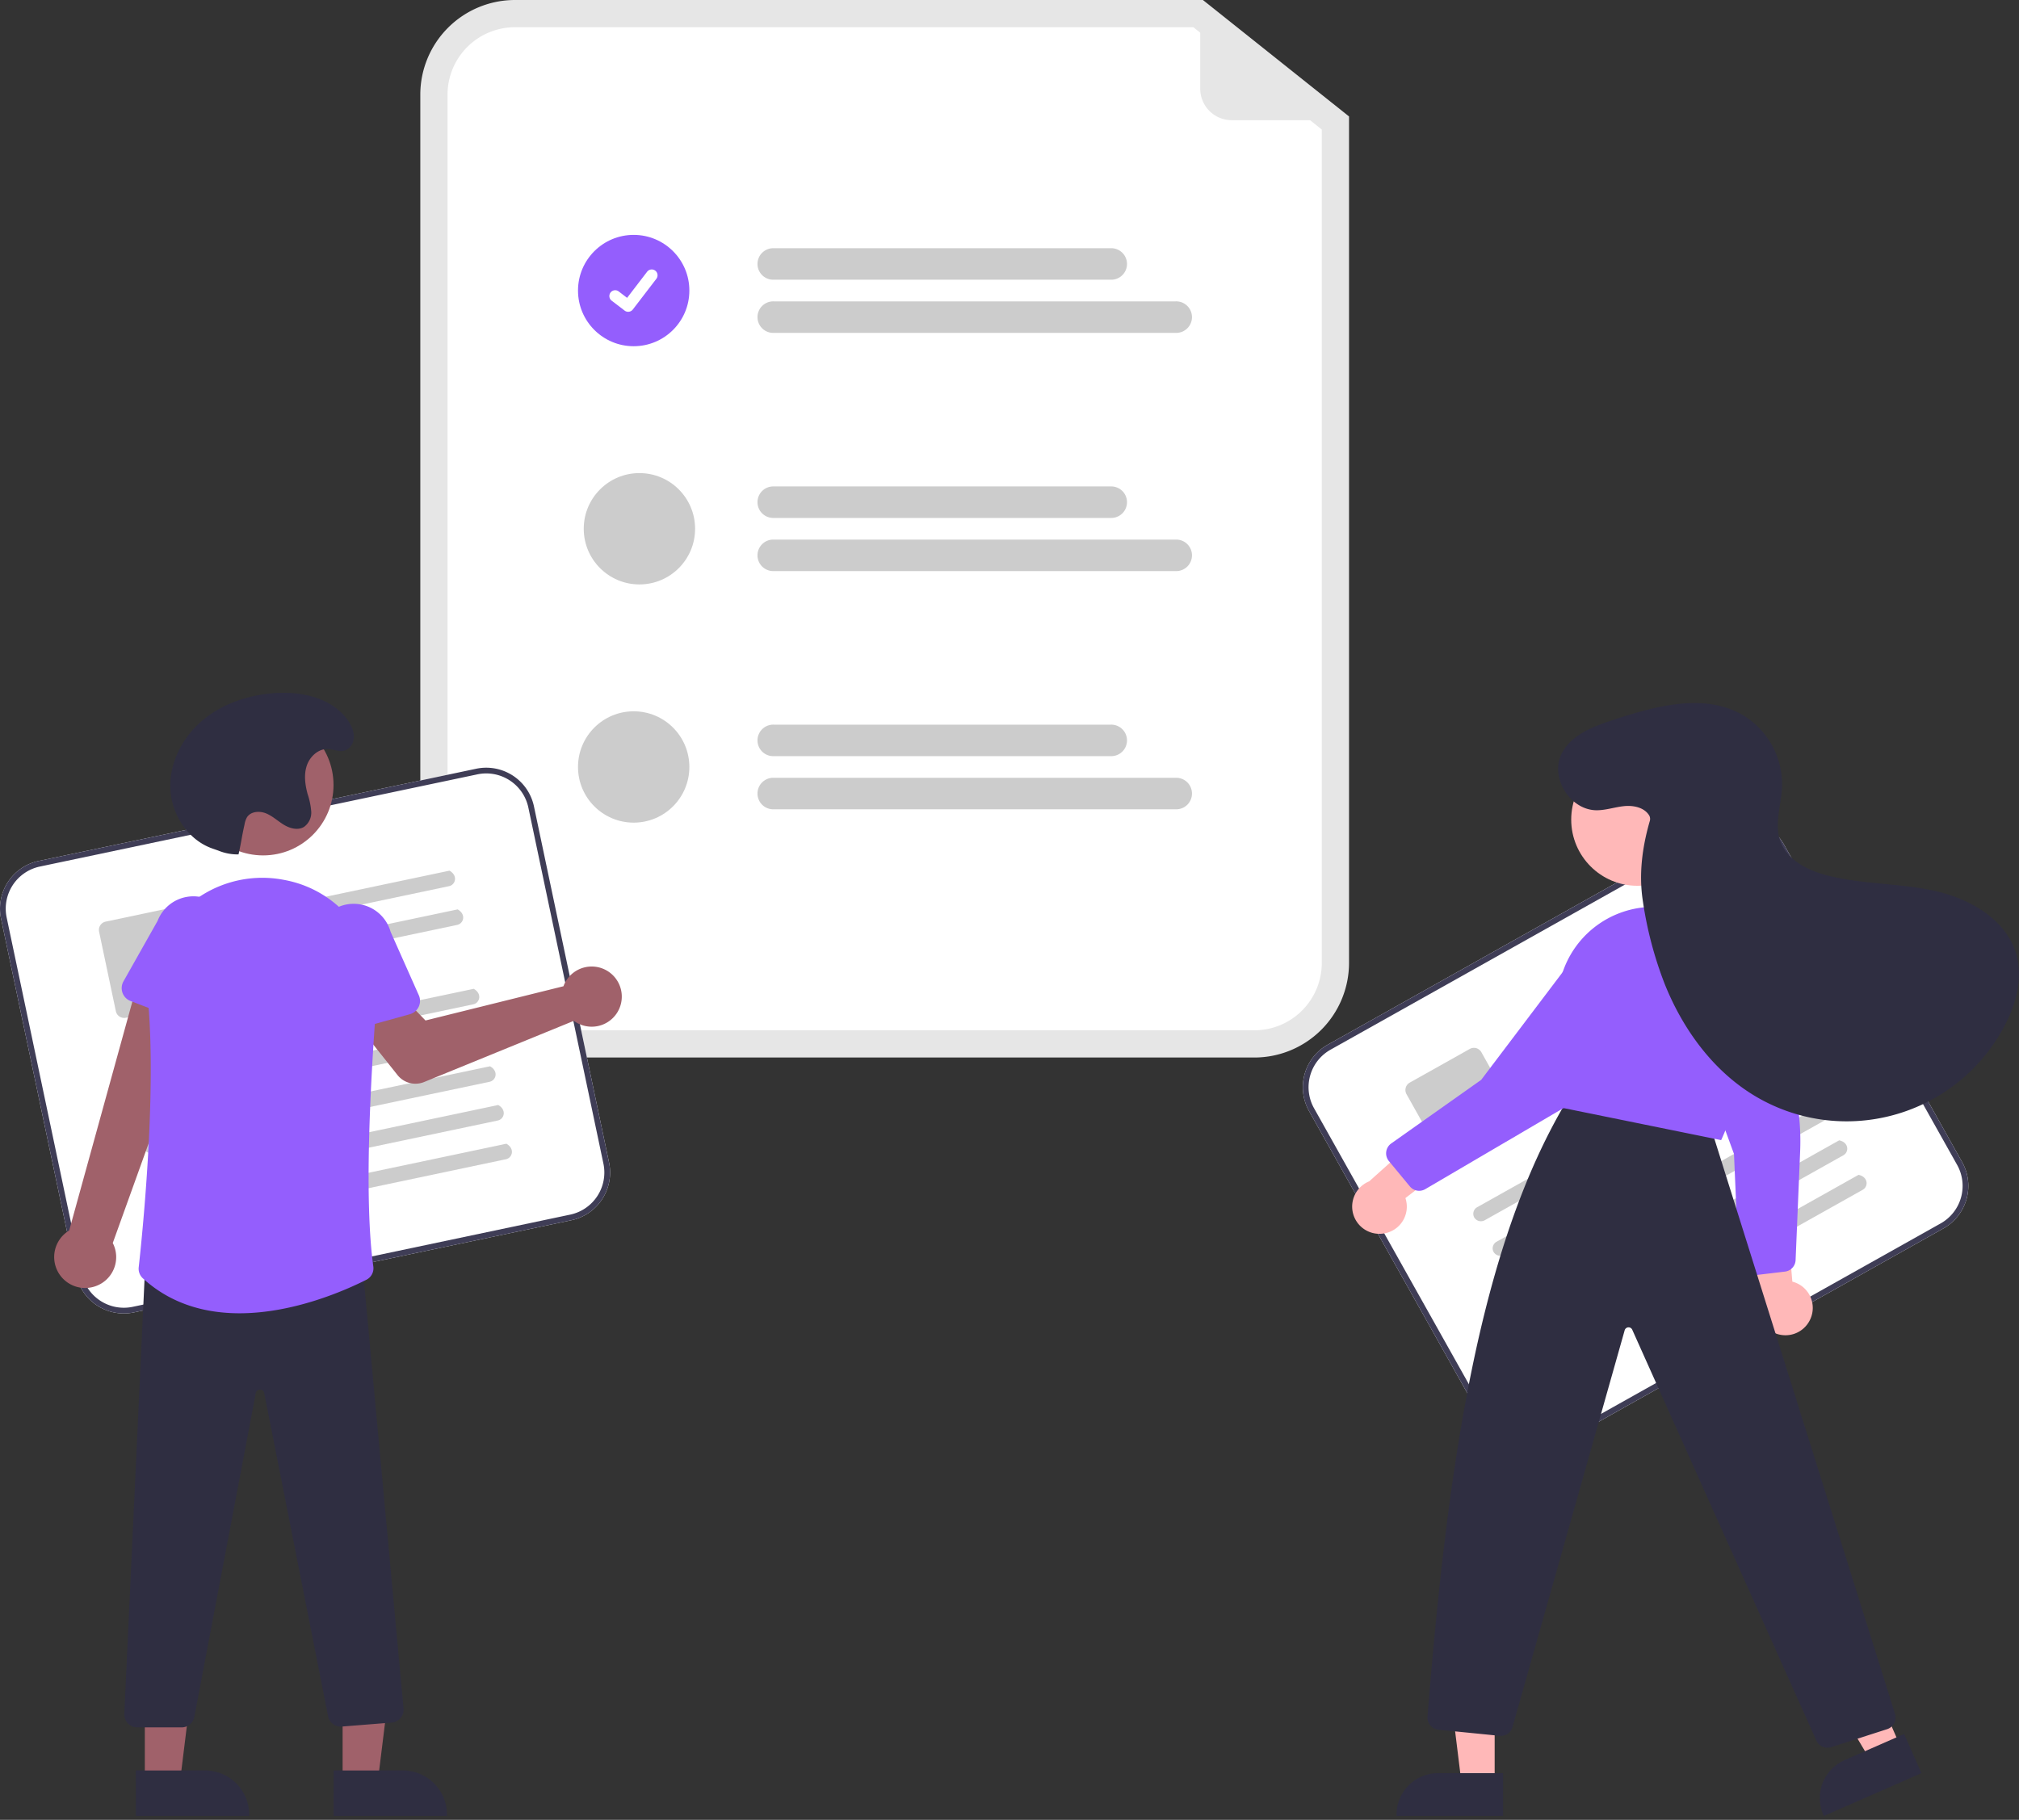 <svg xmlns="http://www.w3.org/2000/svg" width="704.36" height="635" viewBox="0 0 704.36 635">
  <rect x="0" y="0" width="704.36" height="635" fill="#333333" stroke="none"/>
  <g id="undraw_completed_tasks_vs6q" transform="translate(-0.002 0)">
    <path id="Path_23" data-name="Path 23" d="M685.451,501.5h-258a33.037,33.037,0,0,1-33-33v-303a33.037,33.037,0,0,1,33-33H667.478l50.973,40.629V468.5A33.037,33.037,0,0,1,685.451,501.5Z" transform="translate(-247.819 -132.5)" fill="#e6e6e6"/>
    <path id="Path_24" data-name="Path 24" d="M427.451,142a23.527,23.527,0,0,0-23.5,23.5v303a23.527,23.527,0,0,0,23.5,23.5h258a23.527,23.527,0,0,0,23.5-23.5V177.706L664.155,142Z" transform="translate(-247.819 -132.5)" fill="#fff"/>
    <path id="Path_25" data-name="Path 25" d="M635.27,230.1H517.806a5.5,5.5,0,1,1,0-10.991H635.27a5.5,5.5,0,1,1,0,10.991Z" transform="translate(-247.819 -132.5)" fill="#ccc"/>
    <path id="Path_26" data-name="Path 26" d="M657.939,248.651H517.806a5.5,5.5,0,1,1,0-10.991H657.939a5.5,5.5,0,1,1,0,10.991Z" transform="translate(-247.819 -132.5)" fill="#ccc"/>
    <path id="Path_27" data-name="Path 27" d="M635.27,313.222H517.806a5.5,5.5,0,1,1,0-10.991H635.27a5.5,5.5,0,1,1,0,10.991Z" transform="translate(-247.819 -132.5)" fill="#ccc"/>
    <path id="Path_28" data-name="Path 28" d="M657.939,331.769H517.806a5.5,5.5,0,1,1,0-10.991H657.939a5.5,5.5,0,1,1,0,10.991Z" transform="translate(-247.819 -132.5)" fill="#ccc"/>
    <path id="Path_29" data-name="Path 29" d="M635.27,396.34H517.806a5.5,5.5,0,1,1,0-10.991H635.27a5.5,5.5,0,1,1,0,10.991Z" transform="translate(-247.819 -132.5)" fill="#ccc"/>
    <path id="Path_30" data-name="Path 30" d="M657.939,414.887H517.806a5.5,5.5,0,1,1,0-10.991H657.939a5.5,5.5,0,1,1,0,10.991Z" transform="translate(-247.819 -132.5)" fill="#ccc"/>
    <circle id="Ellipse_44" data-name="Ellipse 44" cx="19.423" cy="19.423" r="19.423" transform="translate(201.65 81.959)" fill="#945efd"/>
    <path id="Path_395" data-name="Path 395" d="M466.967,241.292a2.014,2.014,0,0,1-1.212-.4l-.022-.016-4.565-3.492a2.029,2.029,0,0,1,2.468-3.22l2.957,2.267,6.987-9.115a2.028,2.028,0,0,1,2.843-.375h0l-.043.06.045-.06a2.03,2.03,0,0,1,.375,2.843L468.582,240.5a2.029,2.029,0,0,1-1.613.791Z" transform="translate(-247.819 -132.5)" fill="#fff"/>
    <circle id="Ellipse_44-2" data-name="Ellipse 44" cx="19.423" cy="19.423" r="19.423" transform="translate(203.65 165.077)" fill="#ccc"/>
    <circle id="Ellipse_44-3" data-name="Ellipse 44" cx="19.423" cy="19.423" r="19.423" transform="translate(201.65 248.195)" fill="#ccc"/>
    <path id="Path_31" data-name="Path 31" d="M717.459,174.436H677.53a10.991,10.991,0,0,1-10.991-10.991V133.954a.687.687,0,0,1,1.113-.538l50.233,39.795a.687.687,0,0,1-.426,1.225Z" transform="translate(-247.819 -132.5)" fill="#e6e6e6"/>
    <path id="Path_32" data-name="Path 32" d="M447.167,558.272,294.521,590.447a17.019,17.019,0,0,1-20.141-13.128L248.186,453.05a17.019,17.019,0,0,1,13.128-20.141L413.96,400.734A17.019,17.019,0,0,1,434.1,413.862L460.3,538.131A17.019,17.019,0,0,1,447.167,558.272Z" transform="translate(-247.819 -132.5)" fill="#fff"/>
    <path id="Path_33" data-name="Path 33" d="M447.167,558.272,294.521,590.447a17.019,17.019,0,0,1-20.141-13.128L248.186,453.05a17.019,17.019,0,0,1,13.128-20.141L413.96,400.734A17.019,17.019,0,0,1,434.1,413.862L460.3,538.131A17.019,17.019,0,0,1,447.167,558.272ZM261.727,434.866a15.017,15.017,0,0,0-11.584,17.771l26.194,124.269a15.017,15.017,0,0,0,17.771,11.584l152.646-32.175a15.017,15.017,0,0,0,11.584-17.771L432.144,414.275a15.017,15.017,0,0,0-17.771-11.584Z" transform="translate(-247.819 -132.5)" fill="#3f3d56"/>
    <path id="Path_411" data-name="Path 411" d="M404.476,441.709l-77.038,16.238a2.731,2.731,0,0,1-3.229-1.863,2.631,2.631,0,0,1,2-3.254l78.42-16.53c3.062,1.726,2.094,4.935-.152,5.409Z" transform="translate(-247.819 -132.5)" fill="#ccc"/>
    <path id="Path_412" data-name="Path 412" d="M407.324,455.222,330.286,471.46a2.731,2.731,0,0,1-3.229-1.863,2.631,2.631,0,0,1,2-3.254l78.42-16.53c3.062,1.726,2.094,4.935-.152,5.409Z" transform="translate(-247.819 -132.5)" fill="#ccc"/>
    <path id="Path_413" data-name="Path 413" d="M315.254,482.665l-23.511,4.956a2.962,2.962,0,0,1-3.506-2.285l-5.848-27.746a2.962,2.962,0,0,1,2.285-3.506l23.511-4.956a2.963,2.963,0,0,1,3.506,2.285l5.848,27.745a2.962,2.962,0,0,1-2.285,3.506Z" transform="translate(-247.819 -132.5)" fill="#ccc"/>
    <path id="Path_414" data-name="Path 414" d="M412.932,482.937,295.358,507.72a2.731,2.731,0,0,1-3.229-1.863,2.631,2.631,0,0,1,2-3.254l118.958-25.074c3.062,1.726,2.094,4.935-.152,5.409Z" transform="translate(-247.819 -132.5)" fill="#ccc"/>
    <path id="Path_415" data-name="Path 415" d="M415.781,496.454,298.207,521.237a2.731,2.731,0,0,1-3.229-1.863,2.631,2.631,0,0,1,2-3.254l118.958-25.074c3.062,1.726,2.094,4.935-.152,5.409Z" transform="translate(-247.819 -132.5)" fill="#ccc"/>
    <path id="Path_416" data-name="Path 416" d="M418.629,509.962,301.054,534.745a2.731,2.731,0,0,1-3.229-1.863,2.631,2.631,0,0,1,2-3.254l118.958-25.074c3.062,1.726,2.094,4.935-.152,5.409Z" transform="translate(-247.819 -132.5)" fill="#ccc"/>
    <path id="Path_417" data-name="Path 417" d="M421.478,523.478,303.9,548.261a2.731,2.731,0,0,1-3.229-1.863,2.631,2.631,0,0,1,2-3.254L421.63,518.07c3.062,1.726,2.094,4.935-.152,5.409Z" transform="translate(-247.819 -132.5)" fill="#ccc"/>
    <path id="Path_418" data-name="Path 418" d="M424.325,536.988,306.75,561.77a2.731,2.731,0,0,1-3.229-1.863,2.631,2.631,0,0,1,2-3.254l118.958-25.074c3.062,1.726,2.094,4.935-.152,5.409Z" transform="translate(-247.819 -132.5)" fill="#ccc"/>
    <path id="Path_34" data-name="Path 34" d="M445.08,475.121a10.527,10.527,0,0,0-.683,1.51l-48.133,11.944-8.373-8.663-14.725,10.928L386.5,507.617a8,8,0,0,0,9.289,2.428L448.016,488.7a10.5,10.5,0,1,0-2.936-13.582Z" transform="translate(-247.819 -132.5)" fill="#a0616a"/>
    <path id="Path_35" data-name="Path 35" d="M280.783,581.413a10.743,10.743,0,0,0,6.378-15.188l33.124-92.067-23-4.077-25.327,91.781a10.8,10.8,0,0,0,8.828,19.551Z" transform="translate(-247.819 -132.5)" fill="#a0616a"/>
    <path id="Path_36" data-name="Path 36" d="M316.079,490.5l-22.712-8.717a4.817,4.817,0,0,1-2.47-6.863L302.812,453.8a13.377,13.377,0,1,1,24.95,9.66l-5.256,23.6a4.817,4.817,0,0,1-6.427,3.448Z" transform="translate(-247.819 -132.5)" fill="#945efd"/>
    <path id="Path_37" data-name="Path 37" d="M119.525,621.766h12.26l5.832-47.288H119.523Z" fill="#a0616a"/>
    <path id="Path_38" data-name="Path 38" d="M364.216,750.263h24.145a15.386,15.386,0,0,1,15.387,15.387v.5h-39.53Z" transform="translate(-247.819 -132.5)" fill="#2f2e41"/>
    <path id="Path_39" data-name="Path 39" d="M50.525,621.766h12.26l5.832-47.288H50.523Z" fill="#a0616a"/>
    <path id="Path_40" data-name="Path 40" d="M295.216,750.263h24.145a15.386,15.386,0,0,1,15.387,15.387v.5h-39.53Z" transform="translate(-247.819 -132.5)" fill="#2f2e41"/>
    <path id="Path_41" data-name="Path 41" d="M311.2,735.233H295.682a4.5,4.5,0,0,1-4.495-4.714l7.369-158.332.464-.013,74.919-1.953L388.6,728.644a4.5,4.5,0,0,1-4.121,4.911l-17.426,1.394a4.5,4.5,0,0,1-4.767-3.582L339.995,618.59a1.454,1.454,0,0,0-1.469-1.2h-.006a1.455,1.455,0,0,0-1.466,1.211l-21.443,113a4.509,4.509,0,0,1-4.415,3.631Z" transform="translate(-247.819 -132.5)" fill="#2f2e41"/>
    <circle id="Ellipse_11" data-name="Ellipse 11" cx="24.561" cy="24.561" r="24.561" transform="translate(67.236 249.353)" fill="#a0616a"/>
    <path id="Path_42" data-name="Path 42" d="M331.38,590.742c-11.706,0-23.73-3.077-33.7-12.175a4.552,4.552,0,0,1-1.469-3.85c1.067-9.586,6.242-59.081,3.328-92.143A40.019,40.019,0,0,1,312.5,449.269a39.6,39.6,0,0,1,33.962-9.834h0c.306.055.612.112.918.171,19.664,3.806,33.326,22,31.78,42.331-2.256,29.66-4.278,69.779-1.1,92.468a4.493,4.493,0,0,1-2.415,4.637C368.414,582.692,350.312,590.742,331.38,590.742Z" transform="translate(-247.819 -132.5)" fill="#945efd"/>
    <path id="Path_43" data-name="Path 43" d="M363.43,492.268a4.812,4.812,0,0,1-2.11-3.411l-2.992-23.99a13.377,13.377,0,1,1,25.754-7.248l9.856,22.161a4.817,4.817,0,0,1-3.11,6.6L367.391,492.9a4.811,4.811,0,0,1-3.961-.632Z" transform="translate(-247.819 -132.5)" fill="#945efd"/>
    <path id="Path_44" data-name="Path 44" d="M331.042,430.628a17.6,17.6,0,0,1-6.8-1.23c-.951-.367-1.939-.668-2.889-1.035-8.387-3.24-13.911-12.172-14.109-21.16s4.457-17.713,11.369-23.462,15.865-8.7,24.83-9.384c9.657-.735,20.53,1.714,25.926,9.756,1.436,2.141,2.441,4.738,1.59,7.322a4.686,4.686,0,0,1-1.32,2.028c-2.41,2.144-4.812.532-7.269.389-3.377-.2-6.409,2.537-7.5,5.739s-.61,6.727.27,9.992a24.964,24.964,0,0,1,1.258,6.076,6.108,6.108,0,0,1-2.531,5.379c-2.11,1.275-4.881.537-6.992-.736s-3.935-3.044-6.216-3.981-5.344-.729-6.672,1.348a7.38,7.38,0,0,0-.843,2.435c-1.19,5.421-.916,5.1-2.106,10.523Z" transform="translate(-247.819 -132.5)" fill="#2f2e41"/>
    <path id="Path_45" data-name="Path 45" d="M439.487,767.5h-190a1,1,0,1,1,0-2h190a1,1,0,0,1,0,2Z" transform="translate(-247.819 -132.5)" fill="none"/>
    <path id="Path_46" data-name="Path 46" d="M925.831,561.129,789.773,637.447a17.019,17.019,0,0,1-23.143-6.51L704.5,520.172a17.019,17.019,0,0,1,6.511-23.144l136.058-76.317a17.019,17.019,0,0,1,23.143,6.51l62.13,110.765a17.019,17.019,0,0,1-6.51,23.143Z" transform="translate(-247.819 -132.5)" fill="#fff"/>
    <path id="Path_47" data-name="Path 47" d="M925.831,561.129,789.773,637.447a17.019,17.019,0,0,1-23.143-6.51L704.5,520.172a17.019,17.019,0,0,1,6.511-23.144l136.058-76.317a17.019,17.019,0,0,1,23.143,6.51l62.13,110.765a17.019,17.019,0,0,1-6.51,23.143ZM711.988,498.773a15.017,15.017,0,0,0-5.744,20.421l62.13,110.765a15.017,15.017,0,0,0,20.421,5.744l136.058-76.317a15.017,15.017,0,0,0,5.744-20.421L868.467,428.2a15.017,15.017,0,0,0-20.421-5.744Z" transform="translate(-247.819 -132.5)" fill="#3f3d56"/>
    <path id="Path_411-2" data-name="Path 411" d="M850.26,462.648l-68.666,38.517a2.731,2.731,0,0,1-3.638-.813,2.631,2.631,0,0,1,.935-3.7l69.9-39.207c3.438.732,3.473,4.084,1.471,5.207Z" transform="translate(-247.819 -132.5)" fill="#ccc"/>
    <path id="Path_412-2" data-name="Path 412" d="M857.016,474.693,788.35,513.209a2.731,2.731,0,0,1-3.638-.813,2.631,2.631,0,0,1,.935-3.7l69.9-39.207c3.438.732,3.473,4.084,1.471,5.207Z" transform="translate(-247.819 -132.5)" fill="#ccc"/>
    <path id="Path_413-2" data-name="Path 413" d="M777.353,528.393,756.4,540.148a2.962,2.962,0,0,1-4.028-1.133L738.5,514.285a2.962,2.962,0,0,1,1.133-4.028L760.585,498.5a2.963,2.963,0,0,1,4.028,1.133l13.872,24.73a2.962,2.962,0,0,1-1.133,4.028Z" transform="translate(-247.819 -132.5)" fill="#ccc"/>
    <path id="Path_414-2" data-name="Path 414" d="M870.65,499.466l-104.8,58.783a2.731,2.731,0,0,1-3.639-.813,2.63,2.63,0,0,1,.935-3.7l106.031-59.474c3.438.732,3.473,4.084,1.471,5.207Z" transform="translate(-247.819 -132.5)" fill="#ccc"/>
    <path id="Path_415-2" data-name="Path 415" d="M877.408,511.514,772.61,570.3a2.731,2.731,0,0,1-3.639-.813,2.631,2.631,0,0,1,.935-3.7l106.03-59.474c3.438.732,3.473,4.084,1.471,5.207Z" transform="translate(-247.819 -132.5)" fill="#ccc"/>
    <path id="Path_416-2" data-name="Path 416" d="M884.161,523.554l-104.8,58.783a2.731,2.731,0,0,1-3.638-.813,2.631,2.631,0,0,1,.935-3.7l106.03-59.474c3.438.732,3.473,4.084,1.471,5.207Z" transform="translate(-247.819 -132.5)" fill="#ccc"/>
    <path id="Path_417-2" data-name="Path 417" d="M890.919,535.6l-104.8,58.783a2.731,2.731,0,0,1-3.638-.813,2.631,2.631,0,0,1,.935-3.7l106.031-59.475c3.438.732,3.473,4.084,1.471,5.207Z" transform="translate(-247.819 -132.5)" fill="#ccc"/>
    <path id="Path_418-2" data-name="Path 418" d="M897.673,547.643l-104.8,58.783a2.731,2.731,0,0,1-3.638-.813,2.631,2.631,0,0,1,.935-3.7L896.2,542.436c3.438.732,3.473,4.084,1.471,5.207Z" transform="translate(-247.819 -132.5)" fill="#ccc"/>
    <path id="Path_48" data-name="Path 48" d="M879.39,592.766a9.454,9.454,0,0,0-6.28-13.065l-2.85-33.474-13.706,10.813,4.808,30.13a9.505,9.505,0,0,0,18.029,5.6Z" transform="translate(-247.819 -132.5)" fill="#ffb8b8"/>
    <path id="Path_49" data-name="Path 49" d="M870.519,576.2l-11.383,1.358a4.231,4.231,0,0,1-4.727-4.018l-1.66-38.4-21.577-58.946a12.148,12.148,0,0,1,.641-11.568,15.87,15.87,0,0,1,1.808-2.333,12.109,12.109,0,0,1,10.562-3.75,12.626,12.626,0,0,1,9.483,6.59l14.072,29.487a83.764,83.764,0,0,1,8.094,39.573l-1.587,37.988a4.228,4.228,0,0,1-3.67,4.015Z" transform="translate(-247.819 -132.5)" fill="#945efd"/>
    <path id="Path_50" data-name="Path 50" d="M663.126,609.664,652.572,614.3l-22.89-38.5,15.576-6.837Z" fill="#ffb8b8"/>
    <path id="Path_51" data-name="Path 51" d="M918.127,751.213,884.1,766.15l-.189-.43a14.465,14.465,0,0,1,7.431-19.06h0l20.784-9.123Z" transform="translate(-247.819 -132.5)" fill="#2f2e41"/>
    <path id="Path_52" data-name="Path 52" d="M521.437,622.477H509.911l-5.483-44.457h17.011Z" fill="#ffb8b8"/>
    <path id="Path_53" data-name="Path 53" d="M772.2,766.15H735.031v-.47A14.465,14.465,0,0,1,749.5,751.213h22.7Z" transform="translate(-247.819 -132.5)" fill="#2f2e41"/>
    <path id="Path_54" data-name="Path 54" d="M881.471,739.779,817.265,596.5a1.41,1.41,0,0,0-2.656.188L775.488,735.078a4.206,4.206,0,0,1-4.5,3.1l-21.365-2.136a4.255,4.255,0,0,1-3.8-4.552c6.8-84.524,17.509-164.3,49.6-216.52l.171-.278,48.544,9.519,64.808,206.374a4.249,4.249,0,0,1-2.751,5.264l-19.543,6.282a4.215,4.215,0,0,1-5.179-2.352Z" transform="translate(-247.819 -132.5)" fill="#2f2e41"/>
    <circle id="Ellipse_12" data-name="Ellipse 12" cx="23.091" cy="23.091" r="23.091" transform="translate(548.146 262.892)" fill="#ffb8b8"/>
    <path id="Path_55" data-name="Path 55" d="M792.439,518.968l-.294-.061-.069-.292c-3.111-13.135-3.185-27.47-.221-42.605a33.468,33.468,0,0,1,33.508-27.075h0a33.523,33.523,0,0,1,32.818,32.231c.99,26.032-9.648,48.6-9.756,48.825l-.158.331Z" transform="translate(-247.819 -132.5)" fill="#945efd"/>
    <path id="Path_56" data-name="Path 56" d="M730.539,562.9a9.454,9.454,0,0,0,7.582-12.356l26.6-20.526L748.2,524.35,725.48,544.71a9.5,9.5,0,0,0,5.06,18.187Z" transform="translate(-247.819 -132.5)" fill="#ffb8b8"/>
    <path id="Path_57" data-name="Path 57" d="M745.066,547.417a4.215,4.215,0,0,1-5.4-.953l-7.306-8.834a4.23,4.23,0,0,1,.818-6.15l31.383-22.194,37.865-50.065A12.148,12.148,0,0,1,812.5,453.5a15.846,15.846,0,0,1,2.939.256h0a12.105,12.105,0,0,1,8.873,6.848,12.625,12.625,0,0,1-.4,11.54l-28.038,45.407-.061.1Z" transform="translate(-247.819 -132.5)" fill="#945efd"/>
    <path id="Path_58" data-name="Path 58" d="M823.185,417.051c-1.7-2.8-5.457-3.59-8.718-3.271s-6.431,1.465-9.708,1.44c-9.1-.07-16.119-11.158-12.294-19.412,3.137-6.769,10.97-9.742,18.057-12.074,14.858-4.891,31.925-9.591,45.408-1.66a28.214,28.214,0,0,1,13.58,25.14c-.3,6.242-2.694,12.653-.672,18.566,2.332,6.822,9.727,10.482,16.716,12.252,12.25,3.1,25.167,2.6,37.494,5.387s24.959,10.175,28.282,22.368c2.183,8.009-.095,16.63-3.867,24.025a62.223,62.223,0,0,1-86.805,25.461c-14.9-8.7-25.662-23.409-32.076-39.43a132.028,132.028,0,0,1-7.632-29c-1.437-9.291-.218-18.68,2.384-27.714a2.547,2.547,0,0,0-.15-2.079Z" transform="translate(-247.819 -132.5)" fill="#2f2e41"/>
    <path id="Path_59" data-name="Path 59" d="M906.487,767.5h-190a1,1,0,0,1,0-2h190a1,1,0,0,1,0,2Z" transform="translate(-247.819 -132.5)" fill="none"/>
  </g>
</svg>
